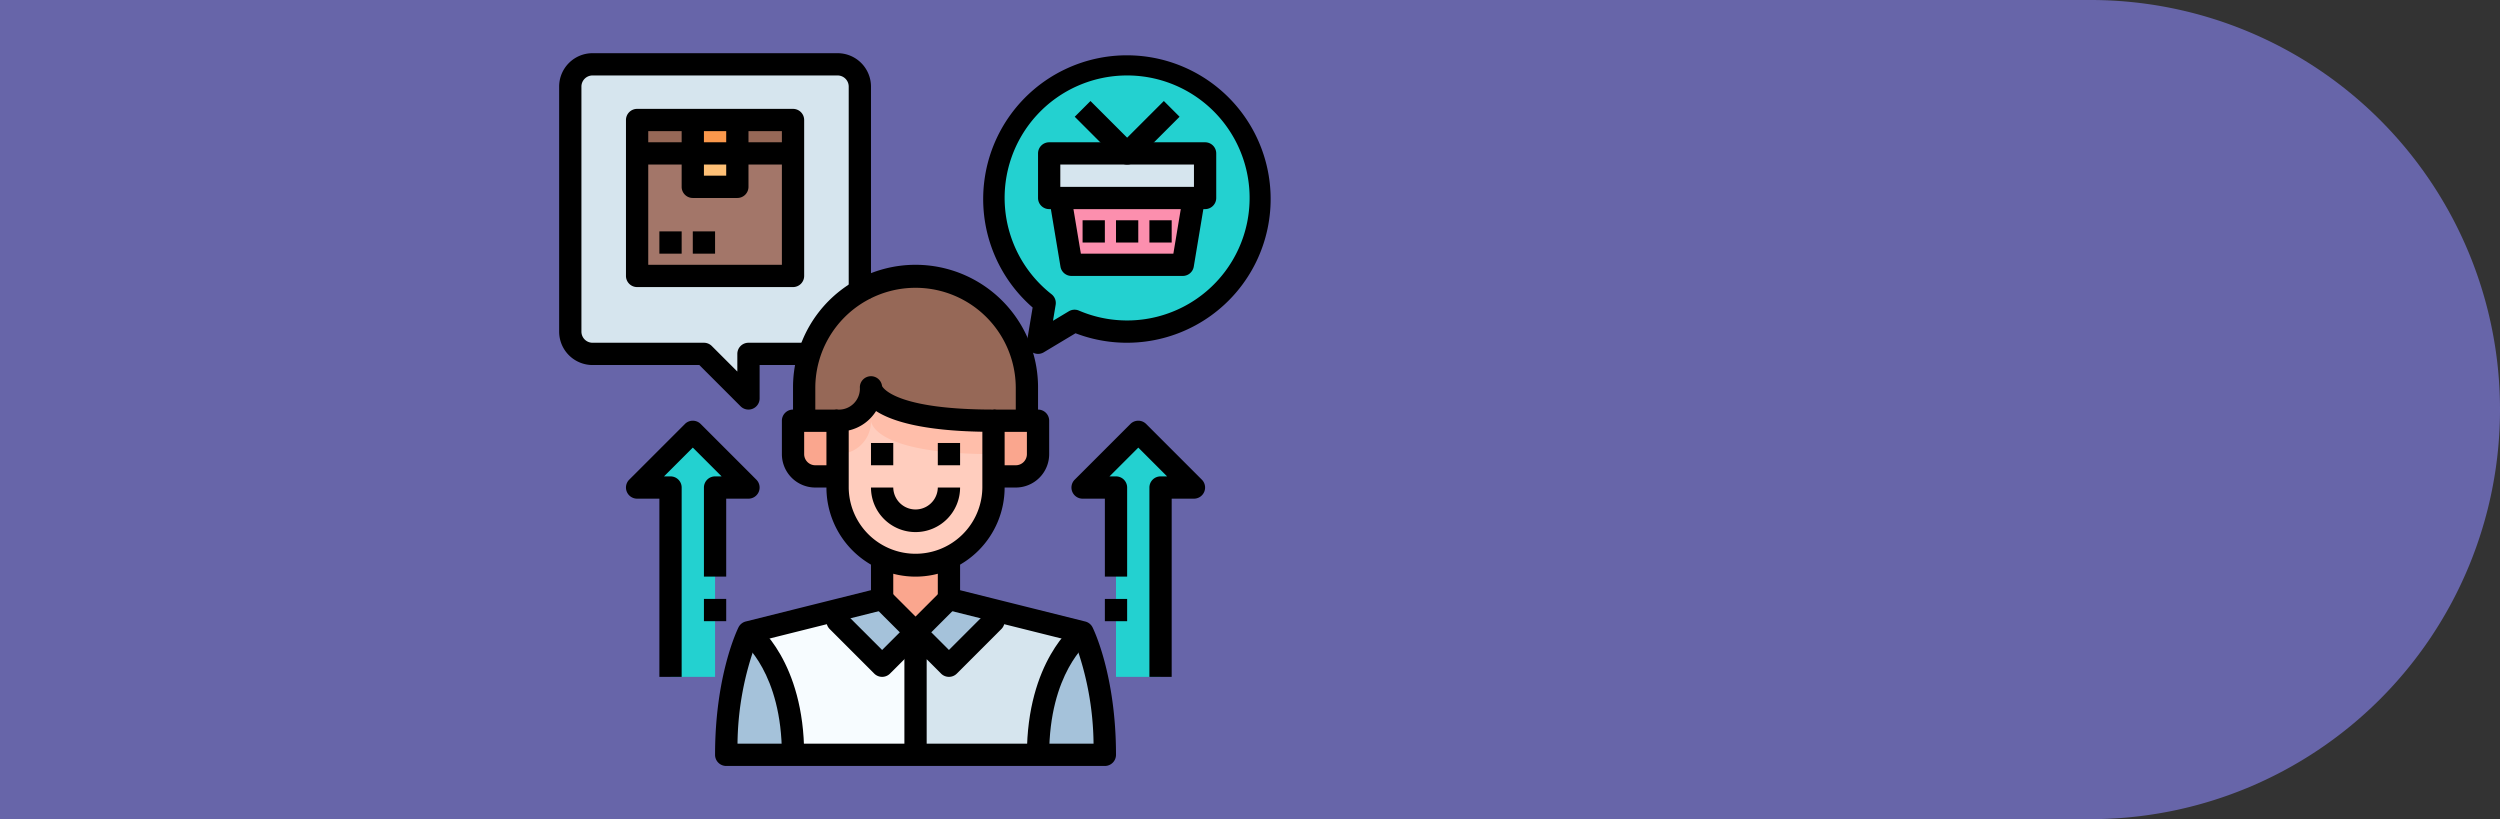 <svg xmlns="http://www.w3.org/2000/svg" width="470" height="154" viewBox="0 0 470 154">
  <rect x="0" y="0" width="470" height="154" fill="#333333" stroke="none"/>
  <g id="Grupo_108915" data-name="Grupo 108915" transform="translate(-265 -8804.3)">
    <path id="Rectángulo_36096" data-name="Rectángulo 36096" d="M0,0H393a77,77,0,0,1,77,77v0a77,77,0,0,1-77,77H0a0,0,0,0,1,0,0V0A0,0,0,0,1,0,0Z" transform="translate(265 8804.3)" fill="#6765a9"/>
    <g id="cliente_1_" data-name="cliente (1)" transform="translate(370.12 8814.3)">
      <path id="Trazado_156308" data-name="Trazado 156308" d="M56.531,6.281v38.4a21.025,21.025,0,0,0-9.506,11.851H35.594v8.375l-8.375-8.375H6.281a4.2,4.2,0,0,1-4.187-4.187V6.281A4.2,4.2,0,0,1,6.281,2.094H52.344A4.2,4.2,0,0,1,56.531,6.281ZM43.969,41.875V12.563H14.656V41.875Z" fill="#d6e5ee"/>
      <g id="Grupo_108398" data-name="Grupo 108398">
        <path id="Trazado_156309" data-name="Trazado 156309" d="M106.781,2.094A25.125,25.125,0,1,1,96.9,50.313l-6.867,4.125,1.235-7.475A25.112,25.112,0,0,1,106.781,2.094Zm14.656,25.125V18.844H92.125v8.375h2.094l2.094,12.563H117.25l2.094-12.562Z" fill="#23d1d0"/>
        <path id="Trazado_156310" data-name="Trazado 156310" d="M119.344,81.656h-6.281V117.25h-8.375V81.656H98.406l10.469-10.469Z" fill="#23d1d0"/>
        <path id="Trazado_156311" data-name="Trazado 156311" d="M35.594,81.656H29.313V117.25H20.938V81.656H14.656L25.125,71.188Z" fill="#23d1d0"/>
      </g>
      <path id="Trazado_156312" data-name="Trazado 156312" d="M121.438,18.844v8.375H92.125V18.844Z" fill="#d6e5ee"/>
      <path id="Trazado_156313" data-name="Trazado 156313" d="M119.344,27.219,117.25,39.781H96.313L94.219,27.219Z" fill="#fc8fae"/>
      <path id="Trazado_156314" data-name="Trazado 156314" d="M25.125,12.563H33.5v6.281H25.125Z" fill="#fa984c"/>
      <path id="Trazado_156315" data-name="Trazado 156315" d="M25.125,18.844H33.5v6.281H25.125Z" fill="#fec076"/>
      <path id="Trazado_156316" data-name="Trazado 156316" d="M14.656,12.563H25.125v6.281H14.656Z" fill="#966857"/>
      <path id="Trazado_156317" data-name="Trazado 156317" d="M33.5,12.563H43.969v6.281H33.5Z" fill="#966857"/>
      <path id="Trazado_156318" data-name="Trazado 156318" d="M43.969,18.844V41.875H14.656V18.844H25.125v6.281H33.5V18.844Z" fill="#a37669"/>
      <path id="Trazado_156319" data-name="Trazado 156319" d="M102.594,131.906H90.031c0-16.75,8.375-23.031,8.375-23.031S102.594,117.25,102.594,131.906Z" fill="#a5c2da"/>
      <path id="Trazado_156320" data-name="Trazado 156320" d="M81.656,104.688l16.75,4.188s-8.375,6.281-8.375,23.031H67V108.875l6.281,6.281,8.375-8.375Z" fill="#d6e5ee"/>
      <path id="Trazado_156321" data-name="Trazado 156321" d="M90.031,69.094v6.281a4.2,4.2,0,0,1-4.187,4.188H81.656V69.094Z" fill="#faa68e"/>
      <path id="Trazado_156322" data-name="Trazado 156322" d="M47.026,56.531a20.937,20.937,0,0,1,40.912,6.281v6.281H81.656c-23.031,0-23.031-6.281-23.031-6.281a6.151,6.151,0,0,1-6.019,6.281c-.087,0-.175,0-.263,0H46.063V62.813A20.746,20.746,0,0,1,47.026,56.531Z" fill="#966857"/>
      <path id="Trazado_156323" data-name="Trazado 156323" d="M81.656,104.688v2.094l-8.375,8.375L67,108.875l6.281-6.281Z" fill="#a5c2da"/>
      <path id="Trazado_156324" data-name="Trazado 156324" d="M73.281,94.889A14.647,14.647,0,0,1,52.344,81.656V69.094a6.151,6.151,0,0,0,6.281-6.019c0-.087,0-.175,0-.263,0,0,0,6.281,23.031,6.281V81.656A14.593,14.593,0,0,1,73.281,94.889Z" fill="#ffcdbe"/>
      <path id="Trazado_156325" data-name="Trazado 156325" d="M58.625,62.813a6.151,6.151,0,0,1-6.019,6.281c-.087,0-.175,0-.263,0v6.281a6.151,6.151,0,0,0,6.281-6.019q0-.131,0-.263s0,6.281,23.031,6.281V69.094C58.625,69.094,58.625,62.813,58.625,62.813Z" fill="#ffbeaa"/>
      <path id="Trazado_156326" data-name="Trazado 156326" d="M73.281,94.889v7.705L67,108.875l-6.281-6.281V94.889A14.568,14.568,0,0,0,73.281,94.889Z" fill="#faa68e"/>
      <path id="Trazado_156327" data-name="Trazado 156327" d="M67,108.875v23.031H43.969c0-16.75-8.375-23.031-8.375-23.031l16.75-4.187v2.094l8.375,8.375Z" fill="#f7fcff"/>
      <path id="Trazado_156328" data-name="Trazado 156328" d="M67,108.875l-6.281,6.281-8.375-8.375v-2.094l8.375-2.094Z" fill="#a5c2da"/>
      <path id="Trazado_156329" data-name="Trazado 156329" d="M52.344,69.094V79.563H48.156a4.2,4.2,0,0,1-4.187-4.187V69.094Z" fill="#faa68e"/>
      <path id="Trazado_156330" data-name="Trazado 156330" d="M43.969,131.906H31.406c0-14.656,4.188-23.031,4.188-23.031S43.969,115.156,43.969,131.906Z" fill="#a5c2da"/>
      <g id="_12-shopping">
        <path id="Trazado_156331" data-name="Trazado 156331" d="M67,98.406a16.769,16.769,0,0,1-16.75-16.75V69.094A2.094,2.094,0,0,1,52.344,67a3.94,3.94,0,0,0,4.188-4.187,2.094,2.094,0,0,1,4.173-.241C60.876,62.926,63.3,67,81.656,67a2.094,2.094,0,0,1,2.094,2.094V81.656A16.769,16.769,0,0,1,67,98.406ZM54.438,70.924V81.656a12.563,12.563,0,0,0,25.125,0V71.169c-11.229-.2-17.02-1.974-19.983-3.892a8.2,8.2,0,0,1-5.142,3.647Z"/>
        <path id="Trazado_156332" data-name="Trazado 156332" d="M85.844,81.656H81.656V77.469h4.188a2.094,2.094,0,0,0,2.094-2.094V71.188H81.656V67h8.375a2.094,2.094,0,0,1,2.094,2.094v6.281A6.281,6.281,0,0,1,85.844,81.656Z"/>
        <path id="Trazado_156333" data-name="Trazado 156333" d="M52.344,81.656H48.156a6.281,6.281,0,0,1-6.281-6.281V69.094A2.094,2.094,0,0,1,43.969,67h8.375v4.188H46.063v4.188a2.094,2.094,0,0,0,2.094,2.094h4.188Z"/>
        <path id="Trazado_156334" data-name="Trazado 156334" d="M90.031,69.094H85.844V62.813a18.844,18.844,0,0,0-37.687,0v6.281H43.969V62.813a23.031,23.031,0,0,1,46.063,0Z"/>
        <path id="Trazado_156335" data-name="Trazado 156335" d="M67,90.031a8.375,8.375,0,0,1-8.375-8.375h4.188a4.188,4.188,0,0,0,8.375,0h4.188A8.375,8.375,0,0,1,67,90.031Z"/>
        <path id="Trazado_156336" data-name="Trazado 156336" d="M58.625,73.281h4.188v4.188H58.625Z"/>
        <path id="Trazado_156337" data-name="Trazado 156337" d="M71.188,73.281h4.188v4.188H71.188Z"/>
        <path id="Trazado_156338" data-name="Trazado 156338" d="M102.594,134H31.406a2.094,2.094,0,0,1-2.094-2.094c0-14.979,4.229-23.607,4.407-23.967a2.094,2.094,0,0,1,1.367-1.1l23.538-5.886v-6.74h4.188v8.375a2.094,2.094,0,0,1-1.587,2.031L37.1,110.657a56.28,56.28,0,0,0-3.568,19.156h66.937a56.269,56.269,0,0,0-3.559-19.156l-24.135-6.032a2.094,2.094,0,0,1-1.587-2.031V94.219h4.188v6.74l23.538,5.886a2.094,2.094,0,0,1,1.367,1.1c.178.36,4.407,8.988,4.407,23.967A2.094,2.094,0,0,1,102.594,134Z"/>
        <path id="Trazado_156339" data-name="Trazado 156339" d="M67,110.969a2.094,2.094,0,0,1-1.48-.613l-6.281-6.281,2.961-2.961,4.8,4.8,4.8-4.8,2.961,2.961-6.281,6.281A2.094,2.094,0,0,1,67,110.969Z"/>
        <path id="Trazado_156340" data-name="Trazado 156340" d="M69.094,131.906H64.906V108.875a2.094,2.094,0,0,1,3.574-1.48l4.8,4.8,6.281-6.281v-1.227H83.75v2.094a2.094,2.094,0,0,1-.613,1.48l-8.375,8.375a2.094,2.094,0,0,1-2.961,0l-2.707-2.707Z"/>
        <path id="Trazado_156341" data-name="Trazado 156341" d="M46.063,131.906H41.875c0-15.356-7.24-21.126-7.548-21.356l2.523-3.35C37.225,107.483,46.063,114.319,46.063,131.906Z"/>
        <path id="Trazado_156342" data-name="Trazado 156342" d="M99.662,110.55c-.3.23-7.537,6-7.537,21.356H87.938c0-17.588,8.838-24.424,9.213-24.706Z"/>
        <path id="Trazado_156343" data-name="Trazado 156343" d="M60.719,117.25a2.094,2.094,0,0,1-1.48-.613l-8.375-8.375a2.094,2.094,0,0,1-.613-1.48v-2.094h4.188v1.227l6.281,6.281,4.8-4.8,2.961,2.961L62.2,116.637A2.094,2.094,0,0,1,60.719,117.25Z"/>
        <path id="Trazado_156344" data-name="Trazado 156344" d="M121.438,29.313H92.125a2.094,2.094,0,0,1-2.094-2.094V18.844a2.094,2.094,0,0,1,2.094-2.094h29.313a2.094,2.094,0,0,1,2.094,2.094v8.375A2.094,2.094,0,0,1,121.438,29.313ZM94.219,25.125h25.125V20.938H94.219Z"/>
        <path id="Trazado_156345" data-name="Trazado 156345" d="M117.25,41.875H96.313a2.094,2.094,0,0,1-2.064-1.748L92.154,27.564l4.129-.691,1.8,10.814h17.391l1.8-10.814,4.129.691-2.094,12.563A2.094,2.094,0,0,1,117.25,41.875Z"/>
        <path id="Trazado_156346" data-name="Trazado 156346" d="M106.781,20.938a2.094,2.094,0,0,1-1.48-.613l-8.375-8.375,2.961-2.961,6.895,6.895,6.895-6.895,2.961,2.961-8.375,8.375a2.094,2.094,0,0,1-1.48.613Z"/>
        <path id="Trazado_156347" data-name="Trazado 156347" d="M104.688,31.406h4.188v4.188h-4.187Z"/>
        <path id="Trazado_156348" data-name="Trazado 156348" d="M110.969,31.406h4.188v4.188h-4.187Z"/>
        <path id="Trazado_156349" data-name="Trazado 156349" d="M98.406,31.406h4.188v4.188H98.406Z"/>
        <path id="Trazado_156350" data-name="Trazado 156350" d="M90.031,56.531a2.093,2.093,0,0,1-2.064-2.439l1.047-6.281a27.02,27.02,0,1,1,8.065,4.841l-5.969,3.58a2.093,2.093,0,0,1-1.078.3Zm16.75-52.344a23.014,23.014,0,0,0-14.21,41.13,2.094,2.094,0,0,1,.771,1.991l-.5,3,2.979-1.788a2.094,2.094,0,0,1,1.9-.128,23.031,23.031,0,1,0,9.06-44.207Z"/>
        <path id="Trazado_156351" data-name="Trazado 156351" d="M43.969,43.969H14.656a2.094,2.094,0,0,1-2.094-2.094V12.563a2.094,2.094,0,0,1,2.094-2.094H43.969a2.094,2.094,0,0,1,2.094,2.094V41.875A2.094,2.094,0,0,1,43.969,43.969ZM16.75,39.781H41.875V14.656H16.75Z"/>
        <path id="Trazado_156352" data-name="Trazado 156352" d="M33.5,27.219H25.125a2.094,2.094,0,0,1-2.094-2.094V12.563h4.188V23.031h4.188V12.563h4.188V25.125A2.094,2.094,0,0,1,33.5,27.219Z"/>
        <path id="Trazado_156353" data-name="Trazado 156353" d="M14.656,16.75H43.969v4.188H14.656Z"/>
        <path id="Trazado_156354" data-name="Trazado 156354" d="M18.844,33.5h4.188v4.188H18.844Z"/>
        <path id="Trazado_156355" data-name="Trazado 156355" d="M25.125,33.5h4.188v4.188H25.125Z"/>
        <path id="Trazado_156356" data-name="Trazado 156356" d="M35.594,67a2.094,2.094,0,0,1-1.48-.613l-7.762-7.762H6.281A6.281,6.281,0,0,1,0,52.344V6.281A6.281,6.281,0,0,1,6.281,0H52.344a6.281,6.281,0,0,1,6.281,6.281V46.063H54.438V6.281a2.094,2.094,0,0,0-2.094-2.094H6.281A2.094,2.094,0,0,0,4.188,6.281V52.344a2.094,2.094,0,0,0,2.094,2.094H27.219a2.094,2.094,0,0,1,1.48.613l4.8,4.8V56.531a2.094,2.094,0,0,1,2.094-2.094H48.156v4.188H37.688v6.281A2.094,2.094,0,0,1,35.594,67Z"/>
        <path id="Trazado_156357" data-name="Trazado 156357" d="M115.156,117.25h-4.187V81.656a2.094,2.094,0,0,1,2.094-2.094h1.227l-5.414-5.414-5.414,5.414h1.227a2.094,2.094,0,0,1,2.094,2.094v16.75h-4.187V83.75H98.406a2.094,2.094,0,0,1-1.48-3.574l10.469-10.469a2.094,2.094,0,0,1,2.961,0l10.469,10.469a2.094,2.094,0,0,1-1.48,3.574h-4.187Z"/>
        <path id="Trazado_156358" data-name="Trazado 156358" d="M102.594,102.594h4.188v4.188h-4.187Z"/>
        <path id="Trazado_156359" data-name="Trazado 156359" d="M23.031,117.25H18.844V83.75H14.656a2.094,2.094,0,0,1-1.48-3.574L23.645,69.707a2.094,2.094,0,0,1,2.961,0L37.074,80.176a2.094,2.094,0,0,1-1.48,3.574H31.406V98.406H27.219V81.656a2.094,2.094,0,0,1,2.094-2.094h1.227l-5.414-5.414-5.414,5.414h1.227a2.094,2.094,0,0,1,2.094,2.094Z"/>
        <path id="Trazado_156360" data-name="Trazado 156360" d="M27.219,102.594h4.188v4.188H27.219Z"/>
      </g>
    </g>
  </g>
</svg>
